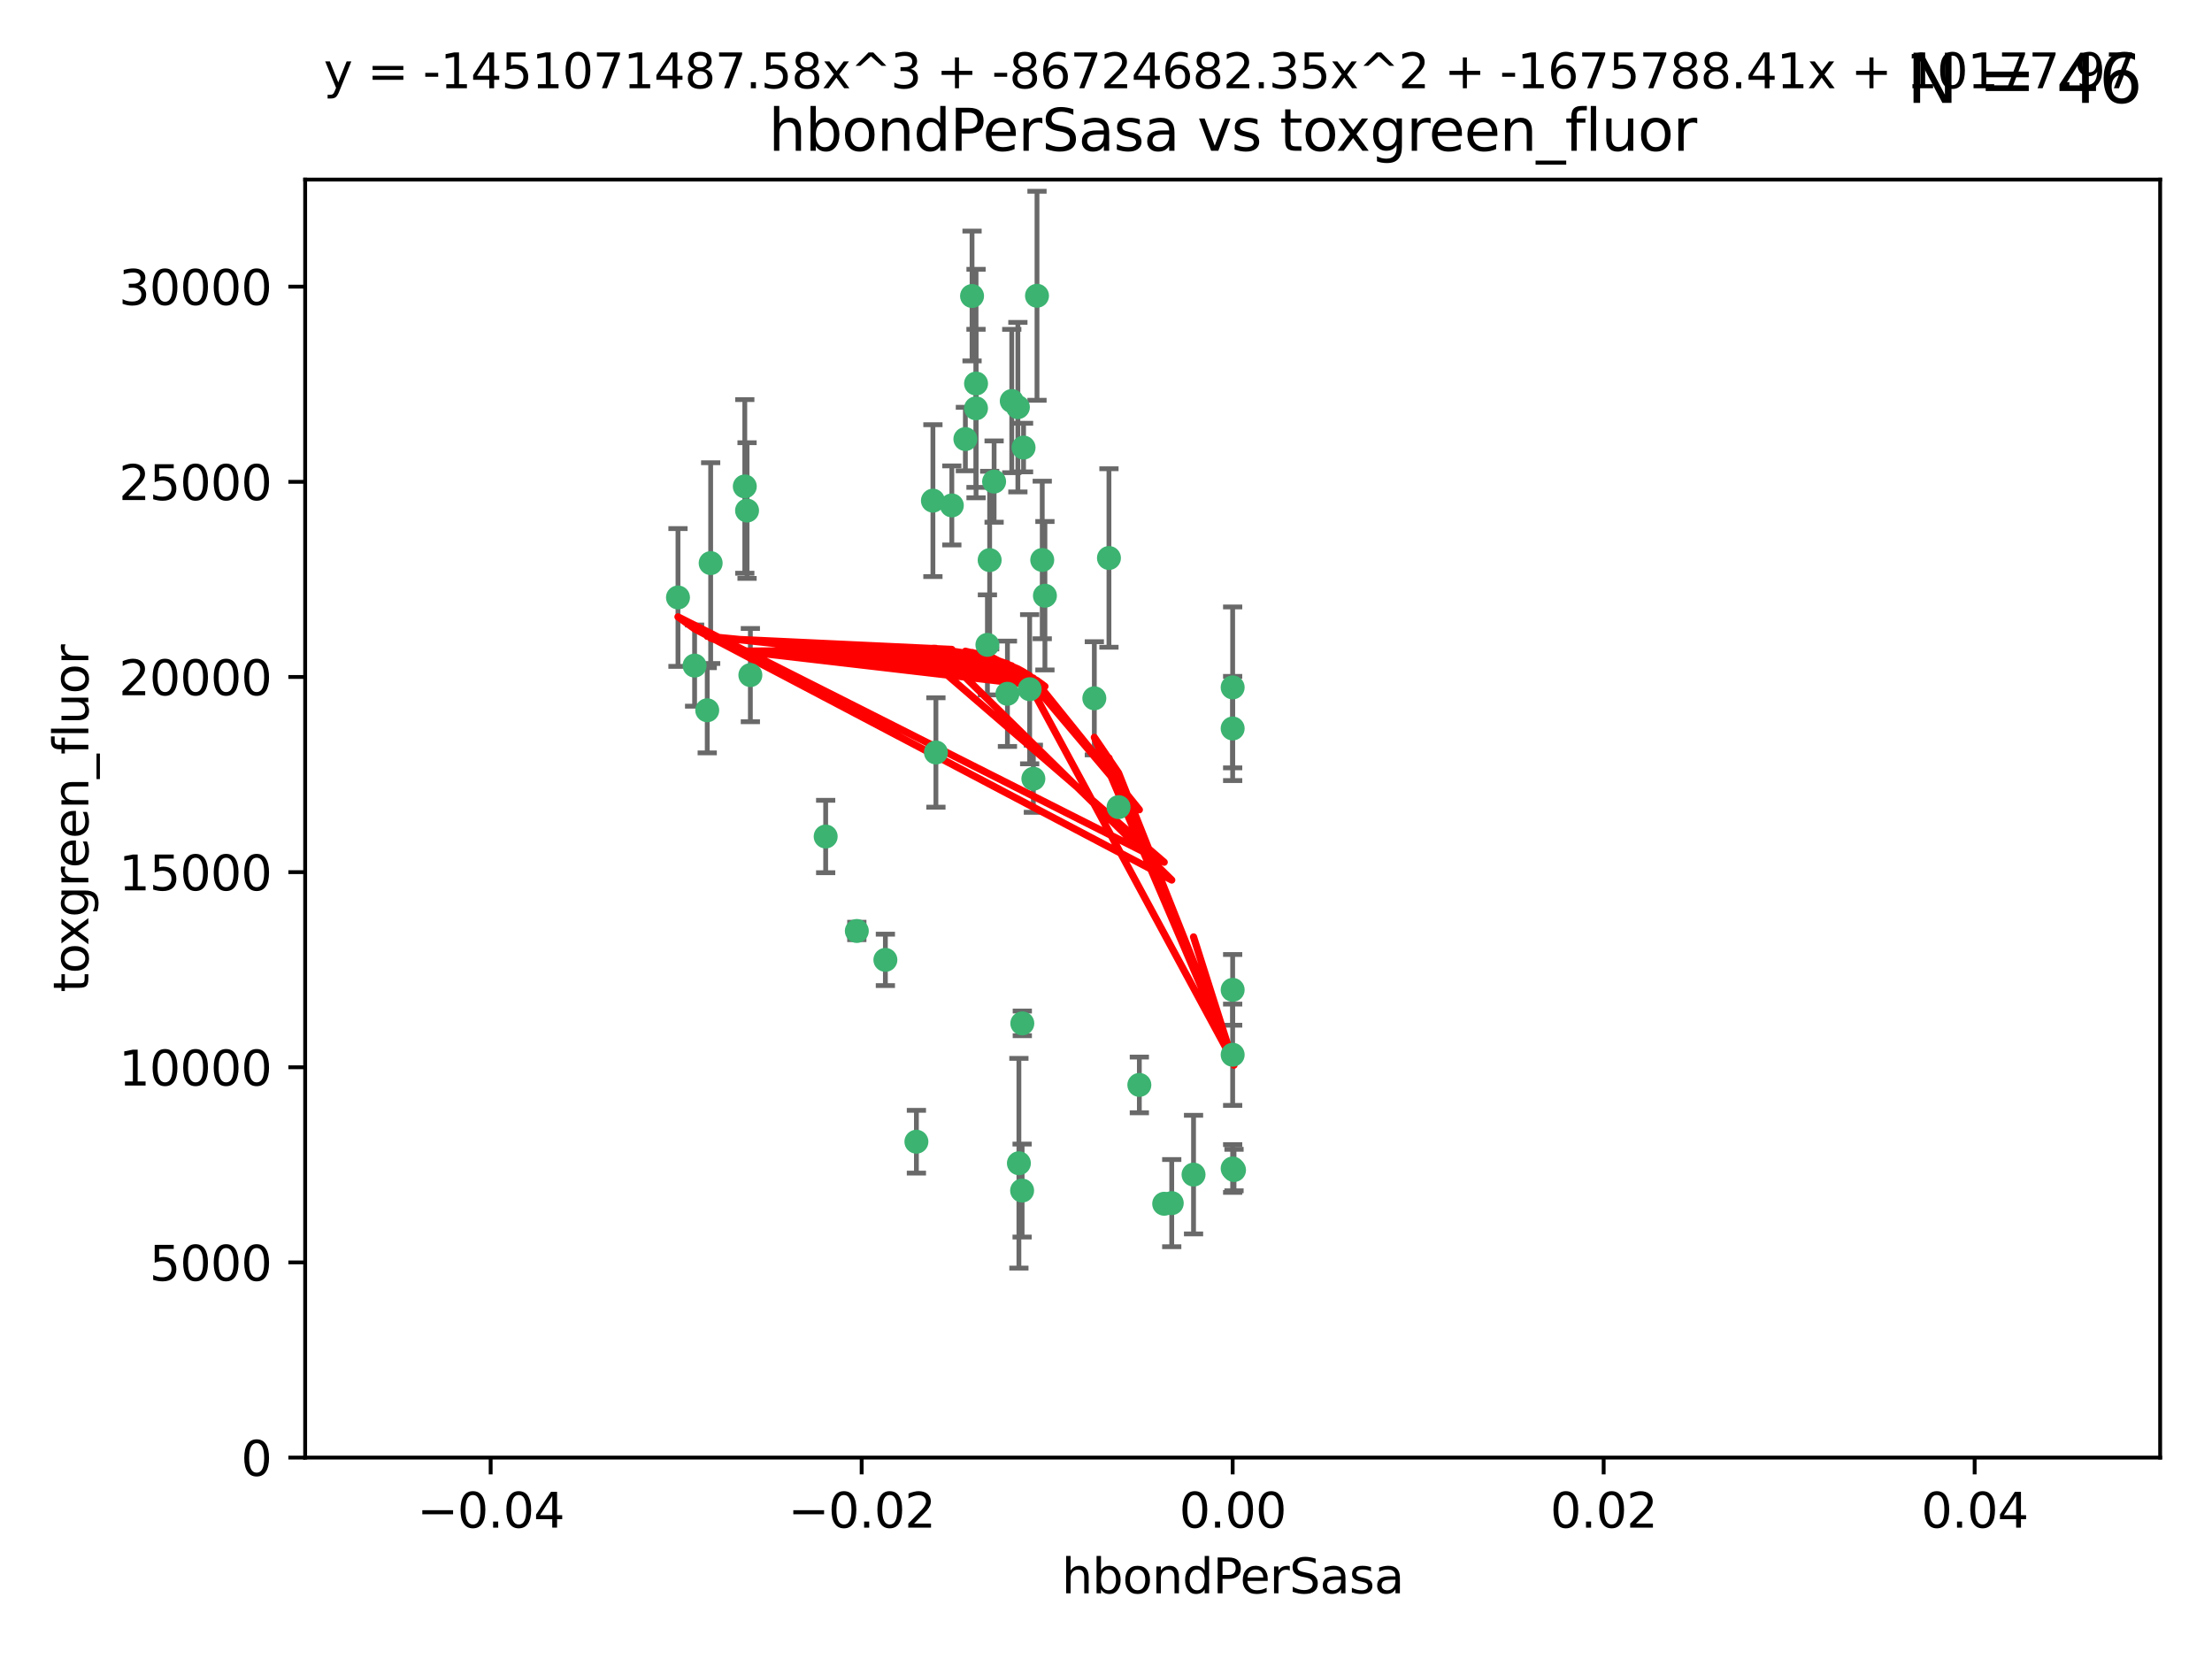 <?xml version="1.0" encoding="utf-8" standalone="no"?>
<!DOCTYPE svg PUBLIC "-//W3C//DTD SVG 1.1//EN"
  "http://www.w3.org/Graphics/SVG/1.1/DTD/svg11.dtd">
<svg xmlns:xlink="http://www.w3.org/1999/xlink" width="460.8pt" height="345.6pt" viewBox="0 0 460.8 345.6" xmlns="http://www.w3.org/2000/svg" version="1.1">
 <defs>
  <style type="text/css">*{stroke-linejoin: round; stroke-linecap: butt}</style>
 </defs>
 <g id="figure_1">
  <g id="patch_1">
   <path d="M 0 345.6 
L 460.8 345.6 
L 460.8 0 
L 0 0 
z
" style="fill: #ffffff"/>
  </g>
  <g id="axes_1">
   <g id="patch_2">
    <path d="M 63.571 303.64 
L 450 303.64 
L 450 37.411 
L 63.571 37.411 
z
" style="fill: #ffffff"/>
   </g>
   <g id="PathCollection_1">
    <defs>
     <path id="m1cfdcee773" d="M 0 1.118 
C 0.297 1.118 0.581 1 0.791 0.791 
C 1 0.581 1.118 0.297 1.118 0 
C 1.118 -0.297 1 -0.581 0.791 -0.791 
C 0.581 -1 0.297 -1.118 0 -1.118 
C -0.297 -1.118 -0.581 -1 -0.791 -0.791 
C -1 -0.581 -1.118 -0.297 -1.118 0 
C -1.118 0.297 -1 0.581 -0.791 0.791 
C -0.581 1 -0.297 1.118 0 1.118 
z
" style="stroke: #3cb371"/>
    </defs>
    <g clip-path="url(#p537854812a)">
     <use xlink:href="#m1cfdcee773" x="207.091" y="100.319" style="fill: #3cb371; stroke: #3cb371"/>
     <use xlink:href="#m1cfdcee773" x="216.026" y="61.614" style="fill: #3cb371; stroke: #3cb371"/>
     <use xlink:href="#m1cfdcee773" x="217.677" y="124.1" style="fill: #3cb371; stroke: #3cb371"/>
     <use xlink:href="#m1cfdcee773" x="155.626" y="106.358" style="fill: #3cb371; stroke: #3cb371"/>
     <use xlink:href="#m1cfdcee773" x="203.329" y="79.9" style="fill: #3cb371; stroke: #3cb371"/>
     <use xlink:href="#m1cfdcee773" x="203.319" y="85.062" style="fill: #3cb371; stroke: #3cb371"/>
     <use xlink:href="#m1cfdcee773" x="156.315" y="140.634" style="fill: #3cb371; stroke: #3cb371"/>
     <use xlink:href="#m1cfdcee773" x="148.044" y="117.306" style="fill: #3cb371; stroke: #3cb371"/>
     <use xlink:href="#m1cfdcee773" x="198.284" y="105.288" style="fill: #3cb371; stroke: #3cb371"/>
     <use xlink:href="#m1cfdcee773" x="155.154" y="101.33" style="fill: #3cb371; stroke: #3cb371"/>
     <use xlink:href="#m1cfdcee773" x="214.498" y="143.574" style="fill: #3cb371; stroke: #3cb371"/>
     <use xlink:href="#m1cfdcee773" x="212.043" y="84.817" style="fill: #3cb371; stroke: #3cb371"/>
     <use xlink:href="#m1cfdcee773" x="206.164" y="116.682" style="fill: #3cb371; stroke: #3cb371"/>
     <use xlink:href="#m1cfdcee773" x="201.107" y="91.463" style="fill: #3cb371; stroke: #3cb371"/>
     <use xlink:href="#m1cfdcee773" x="210.768" y="83.54" style="fill: #3cb371; stroke: #3cb371"/>
     <use xlink:href="#m1cfdcee773" x="147.329" y="147.962" style="fill: #3cb371; stroke: #3cb371"/>
     <use xlink:href="#m1cfdcee773" x="212.255" y="242.324" style="fill: #3cb371; stroke: #3cb371"/>
     <use xlink:href="#m1cfdcee773" x="213.226" y="93.237" style="fill: #3cb371; stroke: #3cb371"/>
     <use xlink:href="#m1cfdcee773" x="217.118" y="116.65" style="fill: #3cb371; stroke: #3cb371"/>
     <use xlink:href="#m1cfdcee773" x="202.496" y="61.664" style="fill: #3cb371; stroke: #3cb371"/>
     <use xlink:href="#m1cfdcee773" x="209.868" y="144.527" style="fill: #3cb371; stroke: #3cb371"/>
     <use xlink:href="#m1cfdcee773" x="184.442" y="199.958" style="fill: #3cb371; stroke: #3cb371"/>
     <use xlink:href="#m1cfdcee773" x="205.698" y="134.337" style="fill: #3cb371; stroke: #3cb371"/>
     <use xlink:href="#m1cfdcee773" x="194.344" y="104.293" style="fill: #3cb371; stroke: #3cb371"/>
     <use xlink:href="#m1cfdcee773" x="194.968" y="156.754" style="fill: #3cb371; stroke: #3cb371"/>
     <use xlink:href="#m1cfdcee773" x="244.095" y="250.635" style="fill: #3cb371; stroke: #3cb371"/>
     <use xlink:href="#m1cfdcee773" x="144.699" y="138.657" style="fill: #3cb371; stroke: #3cb371"/>
     <use xlink:href="#m1cfdcee773" x="141.236" y="124.464" style="fill: #3cb371; stroke: #3cb371"/>
     <use xlink:href="#m1cfdcee773" x="242.524" y="250.767" style="fill: #3cb371; stroke: #3cb371"/>
     <use xlink:href="#m1cfdcee773" x="190.904" y="237.838" style="fill: #3cb371; stroke: #3cb371"/>
     <use xlink:href="#m1cfdcee773" x="172.003" y="174.261" style="fill: #3cb371; stroke: #3cb371"/>
     <use xlink:href="#m1cfdcee773" x="215.269" y="162.223" style="fill: #3cb371; stroke: #3cb371"/>
     <use xlink:href="#m1cfdcee773" x="237.346" y="226.007" style="fill: #3cb371; stroke: #3cb371"/>
     <use xlink:href="#m1cfdcee773" x="212.925" y="248.016" style="fill: #3cb371; stroke: #3cb371"/>
     <use xlink:href="#m1cfdcee773" x="178.492" y="193.94" style="fill: #3cb371; stroke: #3cb371"/>
     <use xlink:href="#m1cfdcee773" x="212.966" y="213.19" style="fill: #3cb371; stroke: #3cb371"/>
     <use xlink:href="#m1cfdcee773" x="256.786" y="206.203" style="fill: #3cb371; stroke: #3cb371"/>
     <use xlink:href="#m1cfdcee773" x="227.97" y="145.468" style="fill: #3cb371; stroke: #3cb371"/>
     <use xlink:href="#m1cfdcee773" x="233.017" y="168.134" style="fill: #3cb371; stroke: #3cb371"/>
     <use xlink:href="#m1cfdcee773" x="256.786" y="219.726" style="fill: #3cb371; stroke: #3cb371"/>
     <use xlink:href="#m1cfdcee773" x="256.786" y="143.2" style="fill: #3cb371; stroke: #3cb371"/>
     <use xlink:href="#m1cfdcee773" x="231.015" y="116.24" style="fill: #3cb371; stroke: #3cb371"/>
     <use xlink:href="#m1cfdcee773" x="256.786" y="243.416" style="fill: #3cb371; stroke: #3cb371"/>
     <use xlink:href="#m1cfdcee773" x="248.636" y="244.691" style="fill: #3cb371; stroke: #3cb371"/>
     <use xlink:href="#m1cfdcee773" x="257.069" y="243.742" style="fill: #3cb371; stroke: #3cb371"/>
     <use xlink:href="#m1cfdcee773" x="256.786" y="151.755" style="fill: #3cb371; stroke: #3cb371"/>
    </g>
   </g>
   <g id="matplotlib.axis_1">
    <g id="xtick_1">
     <g id="line2d_1">
      <defs>
       <path id="mbe226e25ef" d="M 0 0 
L 0 3.5 
" style="stroke: #000000; stroke-width: 0.8"/>
      </defs>
      <g>
       <use xlink:href="#mbe226e25ef" x="102.214" y="303.64" style="stroke: #000000; stroke-width: 0.8"/>
      </g>
     </g>
     <g id="text_1">
      <!-- −0.04 -->
      <g transform="translate(86.891 318.238)scale(0.1 -0.1)">
       <defs>
        <path id="DejaVuSans-2212" d="M 678 2272 
L 4684 2272 
L 4684 1741 
L 678 1741 
L 678 2272 
z
" transform="scale(0.016)"/>
        <path id="DejaVuSans-30" d="M 2034 4250 
Q 1547 4250 1301 3770 
Q 1056 3291 1056 2328 
Q 1056 1369 1301 889 
Q 1547 409 2034 409 
Q 2525 409 2770 889 
Q 3016 1369 3016 2328 
Q 3016 3291 2770 3770 
Q 2525 4250 2034 4250 
z
M 2034 4750 
Q 2819 4750 3233 4129 
Q 3647 3509 3647 2328 
Q 3647 1150 3233 529 
Q 2819 -91 2034 -91 
Q 1250 -91 836 529 
Q 422 1150 422 2328 
Q 422 3509 836 4129 
Q 1250 4750 2034 4750 
z
" transform="scale(0.016)"/>
        <path id="DejaVuSans-2e" d="M 684 794 
L 1344 794 
L 1344 0 
L 684 0 
L 684 794 
z
" transform="scale(0.016)"/>
        <path id="DejaVuSans-34" d="M 2419 4116 
L 825 1625 
L 2419 1625 
L 2419 4116 
z
M 2253 4666 
L 3047 4666 
L 3047 1625 
L 3713 1625 
L 3713 1100 
L 3047 1100 
L 3047 0 
L 2419 0 
L 2419 1100 
L 313 1100 
L 313 1709 
L 2253 4666 
z
" transform="scale(0.016)"/>
       </defs>
       <use xlink:href="#DejaVuSans-2212"/>
       <use xlink:href="#DejaVuSans-30" x="83.789"/>
       <use xlink:href="#DejaVuSans-2e" x="147.412"/>
       <use xlink:href="#DejaVuSans-30" x="179.199"/>
       <use xlink:href="#DejaVuSans-34" x="242.822"/>
      </g>
     </g>
    </g>
    <g id="xtick_2">
     <g id="line2d_2">
      <g>
       <use xlink:href="#mbe226e25ef" x="179.5" y="303.64" style="stroke: #000000; stroke-width: 0.8"/>
      </g>
     </g>
     <g id="text_2">
      <!-- −0.02 -->
      <g transform="translate(164.177 318.238)scale(0.1 -0.1)">
       <defs>
        <path id="DejaVuSans-32" d="M 1228 531 
L 3431 531 
L 3431 0 
L 469 0 
L 469 531 
Q 828 903 1448 1529 
Q 2069 2156 2228 2338 
Q 2531 2678 2651 2914 
Q 2772 3150 2772 3378 
Q 2772 3750 2511 3984 
Q 2250 4219 1831 4219 
Q 1534 4219 1204 4116 
Q 875 4013 500 3803 
L 500 4441 
Q 881 4594 1212 4672 
Q 1544 4750 1819 4750 
Q 2544 4750 2975 4387 
Q 3406 4025 3406 3419 
Q 3406 3131 3298 2873 
Q 3191 2616 2906 2266 
Q 2828 2175 2409 1742 
Q 1991 1309 1228 531 
z
" transform="scale(0.016)"/>
       </defs>
       <use xlink:href="#DejaVuSans-2212"/>
       <use xlink:href="#DejaVuSans-30" x="83.789"/>
       <use xlink:href="#DejaVuSans-2e" x="147.412"/>
       <use xlink:href="#DejaVuSans-30" x="179.199"/>
       <use xlink:href="#DejaVuSans-32" x="242.822"/>
      </g>
     </g>
    </g>
    <g id="xtick_3">
     <g id="line2d_3">
      <g>
       <use xlink:href="#mbe226e25ef" x="256.786" y="303.64" style="stroke: #000000; stroke-width: 0.8"/>
      </g>
     </g>
     <g id="text_3">
      <!-- 0.00 -->
      <g transform="translate(245.653 318.238)scale(0.1 -0.1)">
       <use xlink:href="#DejaVuSans-30"/>
       <use xlink:href="#DejaVuSans-2e" x="63.623"/>
       <use xlink:href="#DejaVuSans-30" x="95.41"/>
       <use xlink:href="#DejaVuSans-30" x="159.033"/>
      </g>
     </g>
    </g>
    <g id="xtick_4">
     <g id="line2d_4">
      <g>
       <use xlink:href="#mbe226e25ef" x="334.071" y="303.64" style="stroke: #000000; stroke-width: 0.8"/>
      </g>
     </g>
     <g id="text_4">
      <!-- 0.02 -->
      <g transform="translate(322.939 318.238)scale(0.1 -0.1)">
       <use xlink:href="#DejaVuSans-30"/>
       <use xlink:href="#DejaVuSans-2e" x="63.623"/>
       <use xlink:href="#DejaVuSans-30" x="95.41"/>
       <use xlink:href="#DejaVuSans-32" x="159.033"/>
      </g>
     </g>
    </g>
    <g id="xtick_5">
     <g id="line2d_5">
      <g>
       <use xlink:href="#mbe226e25ef" x="411.357" y="303.64" style="stroke: #000000; stroke-width: 0.8"/>
      </g>
     </g>
     <g id="text_5">
      <!-- 0.04 -->
      <g transform="translate(400.224 318.238)scale(0.1 -0.1)">
       <use xlink:href="#DejaVuSans-30"/>
       <use xlink:href="#DejaVuSans-2e" x="63.623"/>
       <use xlink:href="#DejaVuSans-30" x="95.41"/>
       <use xlink:href="#DejaVuSans-34" x="159.033"/>
      </g>
     </g>
    </g>
    <g id="text_6">
     <!-- hbondPerSasa -->
     <g transform="translate(221.168 331.917)scale(0.1 -0.1)">
      <defs>
       <path id="DejaVuSans-68" d="M 3513 2113 
L 3513 0 
L 2938 0 
L 2938 2094 
Q 2938 2591 2744 2837 
Q 2550 3084 2163 3084 
Q 1697 3084 1428 2787 
Q 1159 2491 1159 1978 
L 1159 0 
L 581 0 
L 581 4863 
L 1159 4863 
L 1159 2956 
Q 1366 3272 1645 3428 
Q 1925 3584 2291 3584 
Q 2894 3584 3203 3211 
Q 3513 2838 3513 2113 
z
" transform="scale(0.016)"/>
       <path id="DejaVuSans-62" d="M 3116 1747 
Q 3116 2381 2855 2742 
Q 2594 3103 2138 3103 
Q 1681 3103 1420 2742 
Q 1159 2381 1159 1747 
Q 1159 1113 1420 752 
Q 1681 391 2138 391 
Q 2594 391 2855 752 
Q 3116 1113 3116 1747 
z
M 1159 2969 
Q 1341 3281 1617 3432 
Q 1894 3584 2278 3584 
Q 2916 3584 3314 3078 
Q 3713 2572 3713 1747 
Q 3713 922 3314 415 
Q 2916 -91 2278 -91 
Q 1894 -91 1617 61 
Q 1341 213 1159 525 
L 1159 0 
L 581 0 
L 581 4863 
L 1159 4863 
L 1159 2969 
z
" transform="scale(0.016)"/>
       <path id="DejaVuSans-6f" d="M 1959 3097 
Q 1497 3097 1228 2736 
Q 959 2375 959 1747 
Q 959 1119 1226 758 
Q 1494 397 1959 397 
Q 2419 397 2687 759 
Q 2956 1122 2956 1747 
Q 2956 2369 2687 2733 
Q 2419 3097 1959 3097 
z
M 1959 3584 
Q 2709 3584 3137 3096 
Q 3566 2609 3566 1747 
Q 3566 888 3137 398 
Q 2709 -91 1959 -91 
Q 1206 -91 779 398 
Q 353 888 353 1747 
Q 353 2609 779 3096 
Q 1206 3584 1959 3584 
z
" transform="scale(0.016)"/>
       <path id="DejaVuSans-6e" d="M 3513 2113 
L 3513 0 
L 2938 0 
L 2938 2094 
Q 2938 2591 2744 2837 
Q 2550 3084 2163 3084 
Q 1697 3084 1428 2787 
Q 1159 2491 1159 1978 
L 1159 0 
L 581 0 
L 581 3500 
L 1159 3500 
L 1159 2956 
Q 1366 3272 1645 3428 
Q 1925 3584 2291 3584 
Q 2894 3584 3203 3211 
Q 3513 2838 3513 2113 
z
" transform="scale(0.016)"/>
       <path id="DejaVuSans-64" d="M 2906 2969 
L 2906 4863 
L 3481 4863 
L 3481 0 
L 2906 0 
L 2906 525 
Q 2725 213 2448 61 
Q 2172 -91 1784 -91 
Q 1150 -91 751 415 
Q 353 922 353 1747 
Q 353 2572 751 3078 
Q 1150 3584 1784 3584 
Q 2172 3584 2448 3432 
Q 2725 3281 2906 2969 
z
M 947 1747 
Q 947 1113 1208 752 
Q 1469 391 1925 391 
Q 2381 391 2643 752 
Q 2906 1113 2906 1747 
Q 2906 2381 2643 2742 
Q 2381 3103 1925 3103 
Q 1469 3103 1208 2742 
Q 947 2381 947 1747 
z
" transform="scale(0.016)"/>
       <path id="DejaVuSans-50" d="M 1259 4147 
L 1259 2394 
L 2053 2394 
Q 2494 2394 2734 2622 
Q 2975 2850 2975 3272 
Q 2975 3691 2734 3919 
Q 2494 4147 2053 4147 
L 1259 4147 
z
M 628 4666 
L 2053 4666 
Q 2838 4666 3239 4311 
Q 3641 3956 3641 3272 
Q 3641 2581 3239 2228 
Q 2838 1875 2053 1875 
L 1259 1875 
L 1259 0 
L 628 0 
L 628 4666 
z
" transform="scale(0.016)"/>
       <path id="DejaVuSans-65" d="M 3597 1894 
L 3597 1613 
L 953 1613 
Q 991 1019 1311 708 
Q 1631 397 2203 397 
Q 2534 397 2845 478 
Q 3156 559 3463 722 
L 3463 178 
Q 3153 47 2828 -22 
Q 2503 -91 2169 -91 
Q 1331 -91 842 396 
Q 353 884 353 1716 
Q 353 2575 817 3079 
Q 1281 3584 2069 3584 
Q 2775 3584 3186 3129 
Q 3597 2675 3597 1894 
z
M 3022 2063 
Q 3016 2534 2758 2815 
Q 2500 3097 2075 3097 
Q 1594 3097 1305 2825 
Q 1016 2553 972 2059 
L 3022 2063 
z
" transform="scale(0.016)"/>
       <path id="DejaVuSans-72" d="M 2631 2963 
Q 2534 3019 2420 3045 
Q 2306 3072 2169 3072 
Q 1681 3072 1420 2755 
Q 1159 2438 1159 1844 
L 1159 0 
L 581 0 
L 581 3500 
L 1159 3500 
L 1159 2956 
Q 1341 3275 1631 3429 
Q 1922 3584 2338 3584 
Q 2397 3584 2469 3576 
Q 2541 3569 2628 3553 
L 2631 2963 
z
" transform="scale(0.016)"/>
       <path id="DejaVuSans-53" d="M 3425 4513 
L 3425 3897 
Q 3066 4069 2747 4153 
Q 2428 4238 2131 4238 
Q 1616 4238 1336 4038 
Q 1056 3838 1056 3469 
Q 1056 3159 1242 3001 
Q 1428 2844 1947 2747 
L 2328 2669 
Q 3034 2534 3370 2195 
Q 3706 1856 3706 1288 
Q 3706 609 3251 259 
Q 2797 -91 1919 -91 
Q 1588 -91 1214 -16 
Q 841 59 441 206 
L 441 856 
Q 825 641 1194 531 
Q 1563 422 1919 422 
Q 2459 422 2753 634 
Q 3047 847 3047 1241 
Q 3047 1584 2836 1778 
Q 2625 1972 2144 2069 
L 1759 2144 
Q 1053 2284 737 2584 
Q 422 2884 422 3419 
Q 422 4038 858 4394 
Q 1294 4750 2059 4750 
Q 2388 4750 2728 4690 
Q 3069 4631 3425 4513 
z
" transform="scale(0.016)"/>
       <path id="DejaVuSans-61" d="M 2194 1759 
Q 1497 1759 1228 1600 
Q 959 1441 959 1056 
Q 959 750 1161 570 
Q 1363 391 1709 391 
Q 2188 391 2477 730 
Q 2766 1069 2766 1631 
L 2766 1759 
L 2194 1759 
z
M 3341 1997 
L 3341 0 
L 2766 0 
L 2766 531 
Q 2569 213 2275 61 
Q 1981 -91 1556 -91 
Q 1019 -91 701 211 
Q 384 513 384 1019 
Q 384 1609 779 1909 
Q 1175 2209 1959 2209 
L 2766 2209 
L 2766 2266 
Q 2766 2663 2505 2880 
Q 2244 3097 1772 3097 
Q 1472 3097 1187 3025 
Q 903 2953 641 2809 
L 641 3341 
Q 956 3463 1253 3523 
Q 1550 3584 1831 3584 
Q 2591 3584 2966 3190 
Q 3341 2797 3341 1997 
z
" transform="scale(0.016)"/>
       <path id="DejaVuSans-73" d="M 2834 3397 
L 2834 2853 
Q 2591 2978 2328 3040 
Q 2066 3103 1784 3103 
Q 1356 3103 1142 2972 
Q 928 2841 928 2578 
Q 928 2378 1081 2264 
Q 1234 2150 1697 2047 
L 1894 2003 
Q 2506 1872 2764 1633 
Q 3022 1394 3022 966 
Q 3022 478 2636 193 
Q 2250 -91 1575 -91 
Q 1294 -91 989 -36 
Q 684 19 347 128 
L 347 722 
Q 666 556 975 473 
Q 1284 391 1588 391 
Q 1994 391 2212 530 
Q 2431 669 2431 922 
Q 2431 1156 2273 1281 
Q 2116 1406 1581 1522 
L 1381 1569 
Q 847 1681 609 1914 
Q 372 2147 372 2553 
Q 372 3047 722 3315 
Q 1072 3584 1716 3584 
Q 2034 3584 2315 3537 
Q 2597 3491 2834 3397 
z
" transform="scale(0.016)"/>
      </defs>
      <use xlink:href="#DejaVuSans-68"/>
      <use xlink:href="#DejaVuSans-62" x="63.379"/>
      <use xlink:href="#DejaVuSans-6f" x="126.855"/>
      <use xlink:href="#DejaVuSans-6e" x="188.037"/>
      <use xlink:href="#DejaVuSans-64" x="251.416"/>
      <use xlink:href="#DejaVuSans-50" x="314.893"/>
      <use xlink:href="#DejaVuSans-65" x="371.57"/>
      <use xlink:href="#DejaVuSans-72" x="433.094"/>
      <use xlink:href="#DejaVuSans-53" x="474.207"/>
      <use xlink:href="#DejaVuSans-61" x="537.684"/>
      <use xlink:href="#DejaVuSans-73" x="598.963"/>
      <use xlink:href="#DejaVuSans-61" x="651.062"/>
     </g>
    </g>
   </g>
   <g id="matplotlib.axis_2">
    <g id="ytick_1">
     <g id="line2d_6">
      <defs>
       <path id="mc6149c3258" d="M 0 0 
L -3.5 0 
" style="stroke: #000000; stroke-width: 0.8"/>
      </defs>
      <g>
       <use xlink:href="#mc6149c3258" x="63.571" y="303.64" style="stroke: #000000; stroke-width: 0.8"/>
      </g>
     </g>
     <g id="text_7">
      <!-- 0 -->
      <g transform="translate(50.209 307.439)scale(0.1 -0.1)">
       <use xlink:href="#DejaVuSans-30"/>
      </g>
     </g>
    </g>
    <g id="ytick_2">
     <g id="line2d_7">
      <g>
       <use xlink:href="#mc6149c3258" x="63.571" y="262.986" style="stroke: #000000; stroke-width: 0.8"/>
      </g>
     </g>
     <g id="text_8">
      <!-- 5000 -->
      <g transform="translate(31.121 266.786)scale(0.1 -0.1)">
       <defs>
        <path id="DejaVuSans-35" d="M 691 4666 
L 3169 4666 
L 3169 4134 
L 1269 4134 
L 1269 2991 
Q 1406 3038 1543 3061 
Q 1681 3084 1819 3084 
Q 2600 3084 3056 2656 
Q 3513 2228 3513 1497 
Q 3513 744 3044 326 
Q 2575 -91 1722 -91 
Q 1428 -91 1123 -41 
Q 819 9 494 109 
L 494 744 
Q 775 591 1075 516 
Q 1375 441 1709 441 
Q 2250 441 2565 725 
Q 2881 1009 2881 1497 
Q 2881 1984 2565 2268 
Q 2250 2553 1709 2553 
Q 1456 2553 1204 2497 
Q 953 2441 691 2322 
L 691 4666 
z
" transform="scale(0.016)"/>
       </defs>
       <use xlink:href="#DejaVuSans-35"/>
       <use xlink:href="#DejaVuSans-30" x="63.623"/>
       <use xlink:href="#DejaVuSans-30" x="127.246"/>
       <use xlink:href="#DejaVuSans-30" x="190.869"/>
      </g>
     </g>
    </g>
    <g id="ytick_3">
     <g id="line2d_8">
      <g>
       <use xlink:href="#mc6149c3258" x="63.571" y="222.333" style="stroke: #000000; stroke-width: 0.8"/>
      </g>
     </g>
     <g id="text_9">
      <!-- 10000 -->
      <g transform="translate(24.759 226.132)scale(0.1 -0.1)">
       <defs>
        <path id="DejaVuSans-31" d="M 794 531 
L 1825 531 
L 1825 4091 
L 703 3866 
L 703 4441 
L 1819 4666 
L 2450 4666 
L 2450 531 
L 3481 531 
L 3481 0 
L 794 0 
L 794 531 
z
" transform="scale(0.016)"/>
       </defs>
       <use xlink:href="#DejaVuSans-31"/>
       <use xlink:href="#DejaVuSans-30" x="63.623"/>
       <use xlink:href="#DejaVuSans-30" x="127.246"/>
       <use xlink:href="#DejaVuSans-30" x="190.869"/>
       <use xlink:href="#DejaVuSans-30" x="254.492"/>
      </g>
     </g>
    </g>
    <g id="ytick_4">
     <g id="line2d_9">
      <g>
       <use xlink:href="#mc6149c3258" x="63.571" y="181.679" style="stroke: #000000; stroke-width: 0.8"/>
      </g>
     </g>
     <g id="text_10">
      <!-- 15000 -->
      <g transform="translate(24.759 185.478)scale(0.1 -0.1)">
       <use xlink:href="#DejaVuSans-31"/>
       <use xlink:href="#DejaVuSans-35" x="63.623"/>
       <use xlink:href="#DejaVuSans-30" x="127.246"/>
       <use xlink:href="#DejaVuSans-30" x="190.869"/>
       <use xlink:href="#DejaVuSans-30" x="254.492"/>
      </g>
     </g>
    </g>
    <g id="ytick_5">
     <g id="line2d_10">
      <g>
       <use xlink:href="#mc6149c3258" x="63.571" y="141.026" style="stroke: #000000; stroke-width: 0.8"/>
      </g>
     </g>
     <g id="text_11">
      <!-- 20000 -->
      <g transform="translate(24.759 144.825)scale(0.1 -0.1)">
       <use xlink:href="#DejaVuSans-32"/>
       <use xlink:href="#DejaVuSans-30" x="63.623"/>
       <use xlink:href="#DejaVuSans-30" x="127.246"/>
       <use xlink:href="#DejaVuSans-30" x="190.869"/>
       <use xlink:href="#DejaVuSans-30" x="254.492"/>
      </g>
     </g>
    </g>
    <g id="ytick_6">
     <g id="line2d_11">
      <g>
       <use xlink:href="#mc6149c3258" x="63.571" y="100.372" style="stroke: #000000; stroke-width: 0.8"/>
      </g>
     </g>
     <g id="text_12">
      <!-- 25000 -->
      <g transform="translate(24.759 104.171)scale(0.1 -0.1)">
       <use xlink:href="#DejaVuSans-32"/>
       <use xlink:href="#DejaVuSans-35" x="63.623"/>
       <use xlink:href="#DejaVuSans-30" x="127.246"/>
       <use xlink:href="#DejaVuSans-30" x="190.869"/>
       <use xlink:href="#DejaVuSans-30" x="254.492"/>
      </g>
     </g>
    </g>
    <g id="ytick_7">
     <g id="line2d_12">
      <g>
       <use xlink:href="#mc6149c3258" x="63.571" y="59.718" style="stroke: #000000; stroke-width: 0.8"/>
      </g>
     </g>
     <g id="text_13">
      <!-- 30000 -->
      <g transform="translate(24.759 63.518)scale(0.1 -0.1)">
       <defs>
        <path id="DejaVuSans-33" d="M 2597 2516 
Q 3050 2419 3304 2112 
Q 3559 1806 3559 1356 
Q 3559 666 3084 287 
Q 2609 -91 1734 -91 
Q 1441 -91 1130 -33 
Q 819 25 488 141 
L 488 750 
Q 750 597 1062 519 
Q 1375 441 1716 441 
Q 2309 441 2620 675 
Q 2931 909 2931 1356 
Q 2931 1769 2642 2001 
Q 2353 2234 1838 2234 
L 1294 2234 
L 1294 2753 
L 1863 2753 
Q 2328 2753 2575 2939 
Q 2822 3125 2822 3475 
Q 2822 3834 2567 4026 
Q 2313 4219 1838 4219 
Q 1578 4219 1281 4162 
Q 984 4106 628 3988 
L 628 4550 
Q 988 4650 1302 4700 
Q 1616 4750 1894 4750 
Q 2613 4750 3031 4423 
Q 3450 4097 3450 3541 
Q 3450 3153 3228 2886 
Q 3006 2619 2597 2516 
z
" transform="scale(0.016)"/>
       </defs>
       <use xlink:href="#DejaVuSans-33"/>
       <use xlink:href="#DejaVuSans-30" x="63.623"/>
       <use xlink:href="#DejaVuSans-30" x="127.246"/>
       <use xlink:href="#DejaVuSans-30" x="190.869"/>
       <use xlink:href="#DejaVuSans-30" x="254.492"/>
      </g>
     </g>
    </g>
    <g id="text_14">
     <!-- toxgreen_fluor -->
     <g transform="translate(18.401 206.72)rotate(-90)scale(0.1 -0.1)">
      <defs>
       <path id="DejaVuSans-74" d="M 1172 4494 
L 1172 3500 
L 2356 3500 
L 2356 3053 
L 1172 3053 
L 1172 1153 
Q 1172 725 1289 603 
Q 1406 481 1766 481 
L 2356 481 
L 2356 0 
L 1766 0 
Q 1100 0 847 248 
Q 594 497 594 1153 
L 594 3053 
L 172 3053 
L 172 3500 
L 594 3500 
L 594 4494 
L 1172 4494 
z
" transform="scale(0.016)"/>
       <path id="DejaVuSans-78" d="M 3513 3500 
L 2247 1797 
L 3578 0 
L 2900 0 
L 1881 1375 
L 863 0 
L 184 0 
L 1544 1831 
L 300 3500 
L 978 3500 
L 1906 2253 
L 2834 3500 
L 3513 3500 
z
" transform="scale(0.016)"/>
       <path id="DejaVuSans-67" d="M 2906 1791 
Q 2906 2416 2648 2759 
Q 2391 3103 1925 3103 
Q 1463 3103 1205 2759 
Q 947 2416 947 1791 
Q 947 1169 1205 825 
Q 1463 481 1925 481 
Q 2391 481 2648 825 
Q 2906 1169 2906 1791 
z
M 3481 434 
Q 3481 -459 3084 -895 
Q 2688 -1331 1869 -1331 
Q 1566 -1331 1297 -1286 
Q 1028 -1241 775 -1147 
L 775 -588 
Q 1028 -725 1275 -790 
Q 1522 -856 1778 -856 
Q 2344 -856 2625 -561 
Q 2906 -266 2906 331 
L 2906 616 
Q 2728 306 2450 153 
Q 2172 0 1784 0 
Q 1141 0 747 490 
Q 353 981 353 1791 
Q 353 2603 747 3093 
Q 1141 3584 1784 3584 
Q 2172 3584 2450 3431 
Q 2728 3278 2906 2969 
L 2906 3500 
L 3481 3500 
L 3481 434 
z
" transform="scale(0.016)"/>
       <path id="DejaVuSans-5f" d="M 3263 -1063 
L 3263 -1509 
L -63 -1509 
L -63 -1063 
L 3263 -1063 
z
" transform="scale(0.016)"/>
       <path id="DejaVuSans-66" d="M 2375 4863 
L 2375 4384 
L 1825 4384 
Q 1516 4384 1395 4259 
Q 1275 4134 1275 3809 
L 1275 3500 
L 2222 3500 
L 2222 3053 
L 1275 3053 
L 1275 0 
L 697 0 
L 697 3053 
L 147 3053 
L 147 3500 
L 697 3500 
L 697 3744 
Q 697 4328 969 4595 
Q 1241 4863 1831 4863 
L 2375 4863 
z
" transform="scale(0.016)"/>
       <path id="DejaVuSans-6c" d="M 603 4863 
L 1178 4863 
L 1178 0 
L 603 0 
L 603 4863 
z
" transform="scale(0.016)"/>
       <path id="DejaVuSans-75" d="M 544 1381 
L 544 3500 
L 1119 3500 
L 1119 1403 
Q 1119 906 1312 657 
Q 1506 409 1894 409 
Q 2359 409 2629 706 
Q 2900 1003 2900 1516 
L 2900 3500 
L 3475 3500 
L 3475 0 
L 2900 0 
L 2900 538 
Q 2691 219 2414 64 
Q 2138 -91 1772 -91 
Q 1169 -91 856 284 
Q 544 659 544 1381 
z
M 1991 3584 
L 1991 3584 
z
" transform="scale(0.016)"/>
      </defs>
      <use xlink:href="#DejaVuSans-74"/>
      <use xlink:href="#DejaVuSans-6f" x="39.209"/>
      <use xlink:href="#DejaVuSans-78" x="97.266"/>
      <use xlink:href="#DejaVuSans-67" x="156.445"/>
      <use xlink:href="#DejaVuSans-72" x="219.922"/>
      <use xlink:href="#DejaVuSans-65" x="258.785"/>
      <use xlink:href="#DejaVuSans-65" x="320.309"/>
      <use xlink:href="#DejaVuSans-6e" x="381.832"/>
      <use xlink:href="#DejaVuSans-5f" x="445.211"/>
      <use xlink:href="#DejaVuSans-66" x="495.211"/>
      <use xlink:href="#DejaVuSans-6c" x="530.416"/>
      <use xlink:href="#DejaVuSans-75" x="558.199"/>
      <use xlink:href="#DejaVuSans-6f" x="621.578"/>
      <use xlink:href="#DejaVuSans-72" x="682.76"/>
     </g>
    </g>
   </g>
   <g id="LineCollection_1">
    <path d="M 207.091 108.787 
L 207.091 91.852 
" clip-path="url(#p537854812a)" style="fill: none; stroke: #696969"/>
    <path d="M 216.026 83.38 
L 216.026 39.848 
" clip-path="url(#p537854812a)" style="fill: none; stroke: #696969"/>
    <path d="M 217.677 139.562 
L 217.677 108.638 
" clip-path="url(#p537854812a)" style="fill: none; stroke: #696969"/>
    <path d="M 155.626 120.489 
L 155.626 92.227 
" clip-path="url(#p537854812a)" style="fill: none; stroke: #696969"/>
    <path d="M 203.329 103.698 
L 203.329 56.102 
" clip-path="url(#p537854812a)" style="fill: none; stroke: #696969"/>
    <path d="M 203.319 101.528 
L 203.319 68.595 
" clip-path="url(#p537854812a)" style="fill: none; stroke: #696969"/>
    <path d="M 156.315 150.349 
L 156.315 130.92 
" clip-path="url(#p537854812a)" style="fill: none; stroke: #696969"/>
    <path d="M 148.044 138.218 
L 148.044 96.393 
" clip-path="url(#p537854812a)" style="fill: none; stroke: #696969"/>
    <path d="M 198.284 113.522 
L 198.284 97.054 
" clip-path="url(#p537854812a)" style="fill: none; stroke: #696969"/>
    <path d="M 155.154 119.415 
L 155.154 83.245 
" clip-path="url(#p537854812a)" style="fill: none; stroke: #696969"/>
    <path d="M 214.498 159.116 
L 214.498 128.031 
" clip-path="url(#p537854812a)" style="fill: none; stroke: #696969"/>
    <path d="M 212.043 102.476 
L 212.043 67.157 
" clip-path="url(#p537854812a)" style="fill: none; stroke: #696969"/>
    <path d="M 206.164 135.19 
L 206.164 98.175 
" clip-path="url(#p537854812a)" style="fill: none; stroke: #696969"/>
    <path d="M 201.107 98.075 
L 201.107 84.85 
" clip-path="url(#p537854812a)" style="fill: none; stroke: #696969"/>
    <path d="M 210.768 98.468 
L 210.768 68.613 
" clip-path="url(#p537854812a)" style="fill: none; stroke: #696969"/>
    <path d="M 147.329 156.838 
L 147.329 139.086 
" clip-path="url(#p537854812a)" style="fill: none; stroke: #696969"/>
    <path d="M 212.255 264.166 
L 212.255 220.481 
" clip-path="url(#p537854812a)" style="fill: none; stroke: #696969"/>
    <path d="M 213.226 98.3 
L 213.226 88.175 
" clip-path="url(#p537854812a)" style="fill: none; stroke: #696969"/>
    <path d="M 217.118 133.058 
L 217.118 100.243 
" clip-path="url(#p537854812a)" style="fill: none; stroke: #696969"/>
    <path d="M 202.496 75.185 
L 202.496 48.142 
" clip-path="url(#p537854812a)" style="fill: none; stroke: #696969"/>
    <path d="M 209.868 155.498 
L 209.868 133.556 
" clip-path="url(#p537854812a)" style="fill: none; stroke: #696969"/>
    <path d="M 184.442 205.31 
L 184.442 194.605 
" clip-path="url(#p537854812a)" style="fill: none; stroke: #696969"/>
    <path d="M 205.698 144.76 
L 205.698 123.915 
" clip-path="url(#p537854812a)" style="fill: none; stroke: #696969"/>
    <path d="M 194.344 120.111 
L 194.344 88.475 
" clip-path="url(#p537854812a)" style="fill: none; stroke: #696969"/>
    <path d="M 194.968 168.148 
L 194.968 145.359 
" clip-path="url(#p537854812a)" style="fill: none; stroke: #696969"/>
    <path d="M 244.095 259.717 
L 244.095 241.553 
" clip-path="url(#p537854812a)" style="fill: none; stroke: #696969"/>
    <path d="M 144.699 147.112 
L 144.699 130.202 
" clip-path="url(#p537854812a)" style="fill: none; stroke: #696969"/>
    <path d="M 141.236 138.816 
L 141.236 110.112 
" clip-path="url(#p537854812a)" style="fill: none; stroke: #696969"/>
    <path d="M 242.524 251.458 
L 242.524 250.077 
" clip-path="url(#p537854812a)" style="fill: none; stroke: #696969"/>
    <path d="M 190.904 244.374 
L 190.904 231.301 
" clip-path="url(#p537854812a)" style="fill: none; stroke: #696969"/>
    <path d="M 172.003 181.8 
L 172.003 166.721 
" clip-path="url(#p537854812a)" style="fill: none; stroke: #696969"/>
    <path d="M 215.269 169.217 
L 215.269 155.229 
" clip-path="url(#p537854812a)" style="fill: none; stroke: #696969"/>
    <path d="M 237.346 231.811 
L 237.346 220.203 
" clip-path="url(#p537854812a)" style="fill: none; stroke: #696969"/>
    <path d="M 212.925 257.7 
L 212.925 238.331 
" clip-path="url(#p537854812a)" style="fill: none; stroke: #696969"/>
    <path d="M 178.492 195.758 
L 178.492 192.122 
" clip-path="url(#p537854812a)" style="fill: none; stroke: #696969"/>
    <path d="M 212.966 215.762 
L 212.966 210.618 
" clip-path="url(#p537854812a)" style="fill: none; stroke: #696969"/>
    <path d="M 256.786 213.569 
L 256.786 198.836 
" clip-path="url(#p537854812a)" style="fill: none; stroke: #696969"/>
    <path d="M 227.97 157.254 
L 227.97 133.683 
" clip-path="url(#p537854812a)" style="fill: none; stroke: #696969"/>
    <path d="M 233.017 168.892 
L 233.017 167.376 
" clip-path="url(#p537854812a)" style="fill: none; stroke: #696969"/>
    <path d="M 256.786 230.277 
L 256.786 209.176 
" clip-path="url(#p537854812a)" style="fill: none; stroke: #696969"/>
    <path d="M 256.786 159.961 
L 256.786 126.439 
" clip-path="url(#p537854812a)" style="fill: none; stroke: #696969"/>
    <path d="M 231.015 134.83 
L 231.015 97.649 
" clip-path="url(#p537854812a)" style="fill: none; stroke: #696969"/>
    <path d="M 256.786 248.392 
L 256.786 238.44 
" clip-path="url(#p537854812a)" style="fill: none; stroke: #696969"/>
    <path d="M 248.636 257.049 
L 248.636 232.333 
" clip-path="url(#p537854812a)" style="fill: none; stroke: #696969"/>
    <path d="M 257.069 248.063 
L 257.069 239.42 
" clip-path="url(#p537854812a)" style="fill: none; stroke: #696969"/>
    <path d="M 256.786 162.606 
L 256.786 140.905 
" clip-path="url(#p537854812a)" style="fill: none; stroke: #696969"/>
   </g>
   <g id="line2d_13">
    <defs>
     <path id="m3ff475ecb3" d="M 2 0 
L -2 -0 
" style="stroke: #696969"/>
    </defs>
    <g clip-path="url(#p537854812a)">
     <use xlink:href="#m3ff475ecb3" x="207.091" y="108.787" style="fill: #696969; stroke: #696969"/>
     <use xlink:href="#m3ff475ecb3" x="216.026" y="83.38" style="fill: #696969; stroke: #696969"/>
     <use xlink:href="#m3ff475ecb3" x="217.677" y="139.562" style="fill: #696969; stroke: #696969"/>
     <use xlink:href="#m3ff475ecb3" x="155.626" y="120.489" style="fill: #696969; stroke: #696969"/>
     <use xlink:href="#m3ff475ecb3" x="203.329" y="103.698" style="fill: #696969; stroke: #696969"/>
     <use xlink:href="#m3ff475ecb3" x="203.319" y="101.528" style="fill: #696969; stroke: #696969"/>
     <use xlink:href="#m3ff475ecb3" x="156.315" y="150.349" style="fill: #696969; stroke: #696969"/>
     <use xlink:href="#m3ff475ecb3" x="148.044" y="138.218" style="fill: #696969; stroke: #696969"/>
     <use xlink:href="#m3ff475ecb3" x="198.284" y="113.522" style="fill: #696969; stroke: #696969"/>
     <use xlink:href="#m3ff475ecb3" x="155.154" y="119.415" style="fill: #696969; stroke: #696969"/>
     <use xlink:href="#m3ff475ecb3" x="214.498" y="159.116" style="fill: #696969; stroke: #696969"/>
     <use xlink:href="#m3ff475ecb3" x="212.043" y="102.476" style="fill: #696969; stroke: #696969"/>
     <use xlink:href="#m3ff475ecb3" x="206.164" y="135.19" style="fill: #696969; stroke: #696969"/>
     <use xlink:href="#m3ff475ecb3" x="201.107" y="98.075" style="fill: #696969; stroke: #696969"/>
     <use xlink:href="#m3ff475ecb3" x="210.768" y="98.468" style="fill: #696969; stroke: #696969"/>
     <use xlink:href="#m3ff475ecb3" x="147.329" y="156.838" style="fill: #696969; stroke: #696969"/>
     <use xlink:href="#m3ff475ecb3" x="212.255" y="264.166" style="fill: #696969; stroke: #696969"/>
     <use xlink:href="#m3ff475ecb3" x="213.226" y="98.3" style="fill: #696969; stroke: #696969"/>
     <use xlink:href="#m3ff475ecb3" x="217.118" y="133.058" style="fill: #696969; stroke: #696969"/>
     <use xlink:href="#m3ff475ecb3" x="202.496" y="75.185" style="fill: #696969; stroke: #696969"/>
     <use xlink:href="#m3ff475ecb3" x="209.868" y="155.498" style="fill: #696969; stroke: #696969"/>
     <use xlink:href="#m3ff475ecb3" x="184.442" y="205.31" style="fill: #696969; stroke: #696969"/>
     <use xlink:href="#m3ff475ecb3" x="205.698" y="144.76" style="fill: #696969; stroke: #696969"/>
     <use xlink:href="#m3ff475ecb3" x="194.344" y="120.111" style="fill: #696969; stroke: #696969"/>
     <use xlink:href="#m3ff475ecb3" x="194.968" y="168.148" style="fill: #696969; stroke: #696969"/>
     <use xlink:href="#m3ff475ecb3" x="244.095" y="259.717" style="fill: #696969; stroke: #696969"/>
     <use xlink:href="#m3ff475ecb3" x="144.699" y="147.112" style="fill: #696969; stroke: #696969"/>
     <use xlink:href="#m3ff475ecb3" x="141.236" y="138.816" style="fill: #696969; stroke: #696969"/>
     <use xlink:href="#m3ff475ecb3" x="242.524" y="251.458" style="fill: #696969; stroke: #696969"/>
     <use xlink:href="#m3ff475ecb3" x="190.904" y="244.374" style="fill: #696969; stroke: #696969"/>
     <use xlink:href="#m3ff475ecb3" x="172.003" y="181.8" style="fill: #696969; stroke: #696969"/>
     <use xlink:href="#m3ff475ecb3" x="215.269" y="169.217" style="fill: #696969; stroke: #696969"/>
     <use xlink:href="#m3ff475ecb3" x="237.346" y="231.811" style="fill: #696969; stroke: #696969"/>
     <use xlink:href="#m3ff475ecb3" x="212.925" y="257.7" style="fill: #696969; stroke: #696969"/>
     <use xlink:href="#m3ff475ecb3" x="178.492" y="195.758" style="fill: #696969; stroke: #696969"/>
     <use xlink:href="#m3ff475ecb3" x="212.966" y="215.762" style="fill: #696969; stroke: #696969"/>
     <use xlink:href="#m3ff475ecb3" x="256.786" y="213.569" style="fill: #696969; stroke: #696969"/>
     <use xlink:href="#m3ff475ecb3" x="227.97" y="157.254" style="fill: #696969; stroke: #696969"/>
     <use xlink:href="#m3ff475ecb3" x="233.017" y="168.892" style="fill: #696969; stroke: #696969"/>
     <use xlink:href="#m3ff475ecb3" x="256.786" y="230.277" style="fill: #696969; stroke: #696969"/>
     <use xlink:href="#m3ff475ecb3" x="256.786" y="159.961" style="fill: #696969; stroke: #696969"/>
     <use xlink:href="#m3ff475ecb3" x="231.015" y="134.83" style="fill: #696969; stroke: #696969"/>
     <use xlink:href="#m3ff475ecb3" x="256.786" y="248.392" style="fill: #696969; stroke: #696969"/>
     <use xlink:href="#m3ff475ecb3" x="248.636" y="257.049" style="fill: #696969; stroke: #696969"/>
     <use xlink:href="#m3ff475ecb3" x="257.069" y="248.063" style="fill: #696969; stroke: #696969"/>
     <use xlink:href="#m3ff475ecb3" x="256.786" y="162.606" style="fill: #696969; stroke: #696969"/>
    </g>
   </g>
   <g id="line2d_14">
    <g clip-path="url(#p537854812a)">
     <use xlink:href="#m3ff475ecb3" x="207.091" y="91.852" style="fill: #696969; stroke: #696969"/>
     <use xlink:href="#m3ff475ecb3" x="216.026" y="39.848" style="fill: #696969; stroke: #696969"/>
     <use xlink:href="#m3ff475ecb3" x="217.677" y="108.638" style="fill: #696969; stroke: #696969"/>
     <use xlink:href="#m3ff475ecb3" x="155.626" y="92.227" style="fill: #696969; stroke: #696969"/>
     <use xlink:href="#m3ff475ecb3" x="203.329" y="56.102" style="fill: #696969; stroke: #696969"/>
     <use xlink:href="#m3ff475ecb3" x="203.319" y="68.595" style="fill: #696969; stroke: #696969"/>
     <use xlink:href="#m3ff475ecb3" x="156.315" y="130.92" style="fill: #696969; stroke: #696969"/>
     <use xlink:href="#m3ff475ecb3" x="148.044" y="96.393" style="fill: #696969; stroke: #696969"/>
     <use xlink:href="#m3ff475ecb3" x="198.284" y="97.054" style="fill: #696969; stroke: #696969"/>
     <use xlink:href="#m3ff475ecb3" x="155.154" y="83.245" style="fill: #696969; stroke: #696969"/>
     <use xlink:href="#m3ff475ecb3" x="214.498" y="128.031" style="fill: #696969; stroke: #696969"/>
     <use xlink:href="#m3ff475ecb3" x="212.043" y="67.157" style="fill: #696969; stroke: #696969"/>
     <use xlink:href="#m3ff475ecb3" x="206.164" y="98.175" style="fill: #696969; stroke: #696969"/>
     <use xlink:href="#m3ff475ecb3" x="201.107" y="84.85" style="fill: #696969; stroke: #696969"/>
     <use xlink:href="#m3ff475ecb3" x="210.768" y="68.613" style="fill: #696969; stroke: #696969"/>
     <use xlink:href="#m3ff475ecb3" x="147.329" y="139.086" style="fill: #696969; stroke: #696969"/>
     <use xlink:href="#m3ff475ecb3" x="212.255" y="220.481" style="fill: #696969; stroke: #696969"/>
     <use xlink:href="#m3ff475ecb3" x="213.226" y="88.175" style="fill: #696969; stroke: #696969"/>
     <use xlink:href="#m3ff475ecb3" x="217.118" y="100.243" style="fill: #696969; stroke: #696969"/>
     <use xlink:href="#m3ff475ecb3" x="202.496" y="48.142" style="fill: #696969; stroke: #696969"/>
     <use xlink:href="#m3ff475ecb3" x="209.868" y="133.556" style="fill: #696969; stroke: #696969"/>
     <use xlink:href="#m3ff475ecb3" x="184.442" y="194.605" style="fill: #696969; stroke: #696969"/>
     <use xlink:href="#m3ff475ecb3" x="205.698" y="123.915" style="fill: #696969; stroke: #696969"/>
     <use xlink:href="#m3ff475ecb3" x="194.344" y="88.475" style="fill: #696969; stroke: #696969"/>
     <use xlink:href="#m3ff475ecb3" x="194.968" y="145.359" style="fill: #696969; stroke: #696969"/>
     <use xlink:href="#m3ff475ecb3" x="244.095" y="241.553" style="fill: #696969; stroke: #696969"/>
     <use xlink:href="#m3ff475ecb3" x="144.699" y="130.202" style="fill: #696969; stroke: #696969"/>
     <use xlink:href="#m3ff475ecb3" x="141.236" y="110.112" style="fill: #696969; stroke: #696969"/>
     <use xlink:href="#m3ff475ecb3" x="242.524" y="250.077" style="fill: #696969; stroke: #696969"/>
     <use xlink:href="#m3ff475ecb3" x="190.904" y="231.301" style="fill: #696969; stroke: #696969"/>
     <use xlink:href="#m3ff475ecb3" x="172.003" y="166.721" style="fill: #696969; stroke: #696969"/>
     <use xlink:href="#m3ff475ecb3" x="215.269" y="155.229" style="fill: #696969; stroke: #696969"/>
     <use xlink:href="#m3ff475ecb3" x="237.346" y="220.203" style="fill: #696969; stroke: #696969"/>
     <use xlink:href="#m3ff475ecb3" x="212.925" y="238.331" style="fill: #696969; stroke: #696969"/>
     <use xlink:href="#m3ff475ecb3" x="178.492" y="192.122" style="fill: #696969; stroke: #696969"/>
     <use xlink:href="#m3ff475ecb3" x="212.966" y="210.618" style="fill: #696969; stroke: #696969"/>
     <use xlink:href="#m3ff475ecb3" x="256.786" y="198.836" style="fill: #696969; stroke: #696969"/>
     <use xlink:href="#m3ff475ecb3" x="227.97" y="133.683" style="fill: #696969; stroke: #696969"/>
     <use xlink:href="#m3ff475ecb3" x="233.017" y="167.376" style="fill: #696969; stroke: #696969"/>
     <use xlink:href="#m3ff475ecb3" x="256.786" y="209.176" style="fill: #696969; stroke: #696969"/>
     <use xlink:href="#m3ff475ecb3" x="256.786" y="126.439" style="fill: #696969; stroke: #696969"/>
     <use xlink:href="#m3ff475ecb3" x="231.015" y="97.649" style="fill: #696969; stroke: #696969"/>
     <use xlink:href="#m3ff475ecb3" x="256.786" y="238.44" style="fill: #696969; stroke: #696969"/>
     <use xlink:href="#m3ff475ecb3" x="248.636" y="232.333" style="fill: #696969; stroke: #696969"/>
     <use xlink:href="#m3ff475ecb3" x="257.069" y="239.42" style="fill: #696969; stroke: #696969"/>
     <use xlink:href="#m3ff475ecb3" x="256.786" y="140.905" style="fill: #696969; stroke: #696969"/>
    </g>
   </g>
   <g id="line2d_15">
    <path d="M 207.091 137.186 
L 216.026 141.773 
L 217.677 142.983 
L 155.626 135.766 
L 203.329 136.105 
L 203.319 136.103 
L 156.315 135.931 
L 148.044 132.935 
L 198.284 135.284 
L 155.154 135.645 
L 214.498 140.761 
L 212.043 139.342 
L 206.164 136.878 
L 201.107 135.662 
L 210.768 138.7 
L 147.329 132.561 
L 212.255 139.455 
L 213.226 139.995 
L 217.118 142.56 
L 202.496 135.923 
L 209.868 138.285 
L 184.442 135.526 
L 205.698 136.734 
L 194.344 135.053 
L 194.968 135.069 
L 244.095 183.326 
L 144.699 131.006 
L 141.236 128.5 
L 242.524 179.611 
L 190.904 135.08 
L 172.003 136.768 
L 215.269 141.26 
L 237.346 168.685 
L 212.925 139.824 
L 178.492 136.156 
L 212.966 139.847 
L 256.786 220.886 
L 227.97 153.6 
L 233.017 161.01 
L 256.786 220.886 
L 256.786 220.886 
L 231.015 157.881 
L 256.786 220.886 
L 248.636 195.176 
L 257.069 221.889 
L 256.786 220.886 
" clip-path="url(#p537854812a)" style="fill: none; stroke: #ff0000; stroke-width: 1.5; stroke-linecap: square"/>
   </g>
   <g id="line2d_16">
    <defs>
     <path id="mb0fd194eed" d="M 0 2 
C 0.53 2 1.039 1.789 1.414 1.414 
C 1.789 1.039 2 0.53 2 0 
C 2 -0.53 1.789 -1.039 1.414 -1.414 
C 1.039 -1.789 0.53 -2 0 -2 
C -0.53 -2 -1.039 -1.789 -1.414 -1.414 
C -1.789 -1.039 -2 -0.53 -2 0 
C -2 0.53 -1.789 1.039 -1.414 1.414 
C -1.039 1.789 -0.53 2 0 2 
z
" style="stroke: #3cb371"/>
    </defs>
    <g clip-path="url(#p537854812a)">
     <use xlink:href="#mb0fd194eed" x="207.091" y="100.319" style="fill: #3cb371; stroke: #3cb371"/>
     <use xlink:href="#mb0fd194eed" x="216.026" y="61.614" style="fill: #3cb371; stroke: #3cb371"/>
     <use xlink:href="#mb0fd194eed" x="217.677" y="124.1" style="fill: #3cb371; stroke: #3cb371"/>
     <use xlink:href="#mb0fd194eed" x="155.626" y="106.358" style="fill: #3cb371; stroke: #3cb371"/>
     <use xlink:href="#mb0fd194eed" x="203.329" y="79.9" style="fill: #3cb371; stroke: #3cb371"/>
     <use xlink:href="#mb0fd194eed" x="203.319" y="85.062" style="fill: #3cb371; stroke: #3cb371"/>
     <use xlink:href="#mb0fd194eed" x="156.315" y="140.634" style="fill: #3cb371; stroke: #3cb371"/>
     <use xlink:href="#mb0fd194eed" x="148.044" y="117.306" style="fill: #3cb371; stroke: #3cb371"/>
     <use xlink:href="#mb0fd194eed" x="198.284" y="105.288" style="fill: #3cb371; stroke: #3cb371"/>
     <use xlink:href="#mb0fd194eed" x="155.154" y="101.33" style="fill: #3cb371; stroke: #3cb371"/>
     <use xlink:href="#mb0fd194eed" x="214.498" y="143.574" style="fill: #3cb371; stroke: #3cb371"/>
     <use xlink:href="#mb0fd194eed" x="212.043" y="84.817" style="fill: #3cb371; stroke: #3cb371"/>
     <use xlink:href="#mb0fd194eed" x="206.164" y="116.682" style="fill: #3cb371; stroke: #3cb371"/>
     <use xlink:href="#mb0fd194eed" x="201.107" y="91.463" style="fill: #3cb371; stroke: #3cb371"/>
     <use xlink:href="#mb0fd194eed" x="210.768" y="83.54" style="fill: #3cb371; stroke: #3cb371"/>
     <use xlink:href="#mb0fd194eed" x="147.329" y="147.962" style="fill: #3cb371; stroke: #3cb371"/>
     <use xlink:href="#mb0fd194eed" x="212.255" y="242.324" style="fill: #3cb371; stroke: #3cb371"/>
     <use xlink:href="#mb0fd194eed" x="213.226" y="93.237" style="fill: #3cb371; stroke: #3cb371"/>
     <use xlink:href="#mb0fd194eed" x="217.118" y="116.65" style="fill: #3cb371; stroke: #3cb371"/>
     <use xlink:href="#mb0fd194eed" x="202.496" y="61.664" style="fill: #3cb371; stroke: #3cb371"/>
     <use xlink:href="#mb0fd194eed" x="209.868" y="144.527" style="fill: #3cb371; stroke: #3cb371"/>
     <use xlink:href="#mb0fd194eed" x="184.442" y="199.958" style="fill: #3cb371; stroke: #3cb371"/>
     <use xlink:href="#mb0fd194eed" x="205.698" y="134.337" style="fill: #3cb371; stroke: #3cb371"/>
     <use xlink:href="#mb0fd194eed" x="194.344" y="104.293" style="fill: #3cb371; stroke: #3cb371"/>
     <use xlink:href="#mb0fd194eed" x="194.968" y="156.754" style="fill: #3cb371; stroke: #3cb371"/>
     <use xlink:href="#mb0fd194eed" x="244.095" y="250.635" style="fill: #3cb371; stroke: #3cb371"/>
     <use xlink:href="#mb0fd194eed" x="144.699" y="138.657" style="fill: #3cb371; stroke: #3cb371"/>
     <use xlink:href="#mb0fd194eed" x="141.236" y="124.464" style="fill: #3cb371; stroke: #3cb371"/>
     <use xlink:href="#mb0fd194eed" x="242.524" y="250.767" style="fill: #3cb371; stroke: #3cb371"/>
     <use xlink:href="#mb0fd194eed" x="190.904" y="237.838" style="fill: #3cb371; stroke: #3cb371"/>
     <use xlink:href="#mb0fd194eed" x="172.003" y="174.261" style="fill: #3cb371; stroke: #3cb371"/>
     <use xlink:href="#mb0fd194eed" x="215.269" y="162.223" style="fill: #3cb371; stroke: #3cb371"/>
     <use xlink:href="#mb0fd194eed" x="237.346" y="226.007" style="fill: #3cb371; stroke: #3cb371"/>
     <use xlink:href="#mb0fd194eed" x="212.925" y="248.016" style="fill: #3cb371; stroke: #3cb371"/>
     <use xlink:href="#mb0fd194eed" x="178.492" y="193.94" style="fill: #3cb371; stroke: #3cb371"/>
     <use xlink:href="#mb0fd194eed" x="212.966" y="213.19" style="fill: #3cb371; stroke: #3cb371"/>
     <use xlink:href="#mb0fd194eed" x="256.786" y="206.203" style="fill: #3cb371; stroke: #3cb371"/>
     <use xlink:href="#mb0fd194eed" x="227.97" y="145.468" style="fill: #3cb371; stroke: #3cb371"/>
     <use xlink:href="#mb0fd194eed" x="233.017" y="168.134" style="fill: #3cb371; stroke: #3cb371"/>
     <use xlink:href="#mb0fd194eed" x="256.786" y="219.726" style="fill: #3cb371; stroke: #3cb371"/>
     <use xlink:href="#mb0fd194eed" x="256.786" y="143.2" style="fill: #3cb371; stroke: #3cb371"/>
     <use xlink:href="#mb0fd194eed" x="231.015" y="116.24" style="fill: #3cb371; stroke: #3cb371"/>
     <use xlink:href="#mb0fd194eed" x="256.786" y="243.416" style="fill: #3cb371; stroke: #3cb371"/>
     <use xlink:href="#mb0fd194eed" x="248.636" y="244.691" style="fill: #3cb371; stroke: #3cb371"/>
     <use xlink:href="#mb0fd194eed" x="257.069" y="243.742" style="fill: #3cb371; stroke: #3cb371"/>
     <use xlink:href="#mb0fd194eed" x="256.786" y="151.755" style="fill: #3cb371; stroke: #3cb371"/>
    </g>
   </g>
   <g id="patch_3">
    <path d="M 63.571 303.64 
L 63.571 37.411 
" style="fill: none; stroke: #000000; stroke-width: 0.8; stroke-linejoin: miter; stroke-linecap: square"/>
   </g>
   <g id="patch_4">
    <path d="M 450 303.64 
L 450 37.411 
" style="fill: none; stroke: #000000; stroke-width: 0.8; stroke-linejoin: miter; stroke-linecap: square"/>
   </g>
   <g id="patch_5">
    <path d="M 63.571 303.64 
L 450 303.64 
" style="fill: none; stroke: #000000; stroke-width: 0.8; stroke-linejoin: miter; stroke-linecap: square"/>
   </g>
   <g id="patch_6">
    <path d="M 63.571 37.411 
L 450 37.411 
" style="fill: none; stroke: #000000; stroke-width: 0.8; stroke-linejoin: miter; stroke-linecap: square"/>
   </g>
   <g id="text_15">
    <!-- N = 46 -->
    <g transform="translate(397.217 21.426)scale(0.14 -0.14)">
     <defs>
      <path id="DejaVuSans-4e" d="M 628 4666 
L 1478 4666 
L 3547 763 
L 3547 4666 
L 4159 4666 
L 4159 0 
L 3309 0 
L 1241 3903 
L 1241 0 
L 628 0 
L 628 4666 
z
" transform="scale(0.016)"/>
      <path id="DejaVuSans-20" transform="scale(0.016)"/>
      <path id="DejaVuSans-3d" d="M 678 2906 
L 4684 2906 
L 4684 2381 
L 678 2381 
L 678 2906 
z
M 678 1631 
L 4684 1631 
L 4684 1100 
L 678 1100 
L 678 1631 
z
" transform="scale(0.016)"/>
      <path id="DejaVuSans-36" d="M 2113 2584 
Q 1688 2584 1439 2293 
Q 1191 2003 1191 1497 
Q 1191 994 1439 701 
Q 1688 409 2113 409 
Q 2538 409 2786 701 
Q 3034 994 3034 1497 
Q 3034 2003 2786 2293 
Q 2538 2584 2113 2584 
z
M 3366 4563 
L 3366 3988 
Q 3128 4100 2886 4159 
Q 2644 4219 2406 4219 
Q 1781 4219 1451 3797 
Q 1122 3375 1075 2522 
Q 1259 2794 1537 2939 
Q 1816 3084 2150 3084 
Q 2853 3084 3261 2657 
Q 3669 2231 3669 1497 
Q 3669 778 3244 343 
Q 2819 -91 2113 -91 
Q 1303 -91 875 529 
Q 447 1150 447 2328 
Q 447 3434 972 4092 
Q 1497 4750 2381 4750 
Q 2619 4750 2861 4703 
Q 3103 4656 3366 4563 
z
" transform="scale(0.016)"/>
     </defs>
     <use xlink:href="#DejaVuSans-4e"/>
     <use xlink:href="#DejaVuSans-20" x="74.805"/>
     <use xlink:href="#DejaVuSans-3d" x="106.592"/>
     <use xlink:href="#DejaVuSans-20" x="190.381"/>
     <use xlink:href="#DejaVuSans-34" x="222.168"/>
     <use xlink:href="#DejaVuSans-36" x="285.791"/>
    </g>
   </g>
   <g id="text_16">
    <!-- y = -1451071487.58x^3 + -86724682.35x^2 + -1675788.41x + 10177.97 -->
    <g transform="translate(67.436 18.387)scale(0.1 -0.1)">
     <defs>
      <path id="DejaVuSans-79" d="M 2059 -325 
Q 1816 -950 1584 -1140 
Q 1353 -1331 966 -1331 
L 506 -1331 
L 506 -850 
L 844 -850 
Q 1081 -850 1212 -737 
Q 1344 -625 1503 -206 
L 1606 56 
L 191 3500 
L 800 3500 
L 1894 763 
L 2988 3500 
L 3597 3500 
L 2059 -325 
z
" transform="scale(0.016)"/>
      <path id="DejaVuSans-2d" d="M 313 2009 
L 1997 2009 
L 1997 1497 
L 313 1497 
L 313 2009 
z
" transform="scale(0.016)"/>
      <path id="DejaVuSans-37" d="M 525 4666 
L 3525 4666 
L 3525 4397 
L 1831 0 
L 1172 0 
L 2766 4134 
L 525 4134 
L 525 4666 
z
" transform="scale(0.016)"/>
      <path id="DejaVuSans-38" d="M 2034 2216 
Q 1584 2216 1326 1975 
Q 1069 1734 1069 1313 
Q 1069 891 1326 650 
Q 1584 409 2034 409 
Q 2484 409 2743 651 
Q 3003 894 3003 1313 
Q 3003 1734 2745 1975 
Q 2488 2216 2034 2216 
z
M 1403 2484 
Q 997 2584 770 2862 
Q 544 3141 544 3541 
Q 544 4100 942 4425 
Q 1341 4750 2034 4750 
Q 2731 4750 3128 4425 
Q 3525 4100 3525 3541 
Q 3525 3141 3298 2862 
Q 3072 2584 2669 2484 
Q 3125 2378 3379 2068 
Q 3634 1759 3634 1313 
Q 3634 634 3220 271 
Q 2806 -91 2034 -91 
Q 1263 -91 848 271 
Q 434 634 434 1313 
Q 434 1759 690 2068 
Q 947 2378 1403 2484 
z
M 1172 3481 
Q 1172 3119 1398 2916 
Q 1625 2713 2034 2713 
Q 2441 2713 2670 2916 
Q 2900 3119 2900 3481 
Q 2900 3844 2670 4047 
Q 2441 4250 2034 4250 
Q 1625 4250 1398 4047 
Q 1172 3844 1172 3481 
z
" transform="scale(0.016)"/>
      <path id="DejaVuSans-5e" d="M 2988 4666 
L 4684 2925 
L 4056 2925 
L 2681 4159 
L 1306 2925 
L 678 2925 
L 2375 4666 
L 2988 4666 
z
" transform="scale(0.016)"/>
      <path id="DejaVuSans-2b" d="M 2944 4013 
L 2944 2272 
L 4684 2272 
L 4684 1741 
L 2944 1741 
L 2944 0 
L 2419 0 
L 2419 1741 
L 678 1741 
L 678 2272 
L 2419 2272 
L 2419 4013 
L 2944 4013 
z
" transform="scale(0.016)"/>
      <path id="DejaVuSans-39" d="M 703 97 
L 703 672 
Q 941 559 1184 500 
Q 1428 441 1663 441 
Q 2288 441 2617 861 
Q 2947 1281 2994 2138 
Q 2813 1869 2534 1725 
Q 2256 1581 1919 1581 
Q 1219 1581 811 2004 
Q 403 2428 403 3163 
Q 403 3881 828 4315 
Q 1253 4750 1959 4750 
Q 2769 4750 3195 4129 
Q 3622 3509 3622 2328 
Q 3622 1225 3098 567 
Q 2575 -91 1691 -91 
Q 1453 -91 1209 -44 
Q 966 3 703 97 
z
M 1959 2075 
Q 2384 2075 2632 2365 
Q 2881 2656 2881 3163 
Q 2881 3666 2632 3958 
Q 2384 4250 1959 4250 
Q 1534 4250 1286 3958 
Q 1038 3666 1038 3163 
Q 1038 2656 1286 2365 
Q 1534 2075 1959 2075 
z
" transform="scale(0.016)"/>
     </defs>
     <use xlink:href="#DejaVuSans-79"/>
     <use xlink:href="#DejaVuSans-20" x="59.18"/>
     <use xlink:href="#DejaVuSans-3d" x="90.967"/>
     <use xlink:href="#DejaVuSans-20" x="174.756"/>
     <use xlink:href="#DejaVuSans-2d" x="206.543"/>
     <use xlink:href="#DejaVuSans-31" x="242.627"/>
     <use xlink:href="#DejaVuSans-34" x="306.25"/>
     <use xlink:href="#DejaVuSans-35" x="369.873"/>
     <use xlink:href="#DejaVuSans-31" x="433.496"/>
     <use xlink:href="#DejaVuSans-30" x="497.119"/>
     <use xlink:href="#DejaVuSans-37" x="560.742"/>
     <use xlink:href="#DejaVuSans-31" x="624.365"/>
     <use xlink:href="#DejaVuSans-34" x="687.988"/>
     <use xlink:href="#DejaVuSans-38" x="751.611"/>
     <use xlink:href="#DejaVuSans-37" x="815.234"/>
     <use xlink:href="#DejaVuSans-2e" x="878.857"/>
     <use xlink:href="#DejaVuSans-35" x="910.645"/>
     <use xlink:href="#DejaVuSans-38" x="974.268"/>
     <use xlink:href="#DejaVuSans-78" x="1037.891"/>
     <use xlink:href="#DejaVuSans-5e" x="1097.07"/>
     <use xlink:href="#DejaVuSans-33" x="1180.859"/>
     <use xlink:href="#DejaVuSans-20" x="1244.482"/>
     <use xlink:href="#DejaVuSans-2b" x="1276.27"/>
     <use xlink:href="#DejaVuSans-20" x="1360.059"/>
     <use xlink:href="#DejaVuSans-2d" x="1391.846"/>
     <use xlink:href="#DejaVuSans-38" x="1427.93"/>
     <use xlink:href="#DejaVuSans-36" x="1491.553"/>
     <use xlink:href="#DejaVuSans-37" x="1555.176"/>
     <use xlink:href="#DejaVuSans-32" x="1618.799"/>
     <use xlink:href="#DejaVuSans-34" x="1682.422"/>
     <use xlink:href="#DejaVuSans-36" x="1746.045"/>
     <use xlink:href="#DejaVuSans-38" x="1809.668"/>
     <use xlink:href="#DejaVuSans-32" x="1873.291"/>
     <use xlink:href="#DejaVuSans-2e" x="1936.914"/>
     <use xlink:href="#DejaVuSans-33" x="1968.701"/>
     <use xlink:href="#DejaVuSans-35" x="2032.324"/>
     <use xlink:href="#DejaVuSans-78" x="2095.947"/>
     <use xlink:href="#DejaVuSans-5e" x="2155.127"/>
     <use xlink:href="#DejaVuSans-32" x="2238.916"/>
     <use xlink:href="#DejaVuSans-20" x="2302.539"/>
     <use xlink:href="#DejaVuSans-2b" x="2334.326"/>
     <use xlink:href="#DejaVuSans-20" x="2418.115"/>
     <use xlink:href="#DejaVuSans-2d" x="2449.902"/>
     <use xlink:href="#DejaVuSans-31" x="2485.986"/>
     <use xlink:href="#DejaVuSans-36" x="2549.609"/>
     <use xlink:href="#DejaVuSans-37" x="2613.232"/>
     <use xlink:href="#DejaVuSans-35" x="2676.855"/>
     <use xlink:href="#DejaVuSans-37" x="2740.479"/>
     <use xlink:href="#DejaVuSans-38" x="2804.102"/>
     <use xlink:href="#DejaVuSans-38" x="2867.725"/>
     <use xlink:href="#DejaVuSans-2e" x="2931.348"/>
     <use xlink:href="#DejaVuSans-34" x="2963.135"/>
     <use xlink:href="#DejaVuSans-31" x="3026.758"/>
     <use xlink:href="#DejaVuSans-78" x="3090.381"/>
     <use xlink:href="#DejaVuSans-20" x="3149.561"/>
     <use xlink:href="#DejaVuSans-2b" x="3181.348"/>
     <use xlink:href="#DejaVuSans-20" x="3265.137"/>
     <use xlink:href="#DejaVuSans-31" x="3296.924"/>
     <use xlink:href="#DejaVuSans-30" x="3360.547"/>
     <use xlink:href="#DejaVuSans-31" x="3424.17"/>
     <use xlink:href="#DejaVuSans-37" x="3487.793"/>
     <use xlink:href="#DejaVuSans-37" x="3551.416"/>
     <use xlink:href="#DejaVuSans-2e" x="3615.039"/>
     <use xlink:href="#DejaVuSans-39" x="3646.826"/>
     <use xlink:href="#DejaVuSans-37" x="3710.449"/>
    </g>
   </g>
   <g id="text_17">
    <!-- hbondPerSasa vs toxgreen_fluor -->
    <g transform="translate(160.12 31.411)scale(0.12 -0.12)">
     <defs>
      <path id="DejaVuSans-76" d="M 191 3500 
L 800 3500 
L 1894 563 
L 2988 3500 
L 3597 3500 
L 2284 0 
L 1503 0 
L 191 3500 
z
" transform="scale(0.016)"/>
     </defs>
     <use xlink:href="#DejaVuSans-68"/>
     <use xlink:href="#DejaVuSans-62" x="63.379"/>
     <use xlink:href="#DejaVuSans-6f" x="126.855"/>
     <use xlink:href="#DejaVuSans-6e" x="188.037"/>
     <use xlink:href="#DejaVuSans-64" x="251.416"/>
     <use xlink:href="#DejaVuSans-50" x="314.893"/>
     <use xlink:href="#DejaVuSans-65" x="371.57"/>
     <use xlink:href="#DejaVuSans-72" x="433.094"/>
     <use xlink:href="#DejaVuSans-53" x="474.207"/>
     <use xlink:href="#DejaVuSans-61" x="537.684"/>
     <use xlink:href="#DejaVuSans-73" x="598.963"/>
     <use xlink:href="#DejaVuSans-61" x="651.062"/>
     <use xlink:href="#DejaVuSans-20" x="712.342"/>
     <use xlink:href="#DejaVuSans-76" x="744.129"/>
     <use xlink:href="#DejaVuSans-73" x="803.309"/>
     <use xlink:href="#DejaVuSans-20" x="855.408"/>
     <use xlink:href="#DejaVuSans-74" x="887.195"/>
     <use xlink:href="#DejaVuSans-6f" x="926.404"/>
     <use xlink:href="#DejaVuSans-78" x="984.461"/>
     <use xlink:href="#DejaVuSans-67" x="1043.641"/>
     <use xlink:href="#DejaVuSans-72" x="1107.117"/>
     <use xlink:href="#DejaVuSans-65" x="1145.98"/>
     <use xlink:href="#DejaVuSans-65" x="1207.504"/>
     <use xlink:href="#DejaVuSans-6e" x="1269.027"/>
     <use xlink:href="#DejaVuSans-5f" x="1332.406"/>
     <use xlink:href="#DejaVuSans-66" x="1382.406"/>
     <use xlink:href="#DejaVuSans-6c" x="1417.611"/>
     <use xlink:href="#DejaVuSans-75" x="1445.395"/>
     <use xlink:href="#DejaVuSans-6f" x="1508.773"/>
     <use xlink:href="#DejaVuSans-72" x="1569.955"/>
    </g>
   </g>
  </g>
 </g>
 <defs>
  <clipPath id="p537854812a">
   <rect x="63.571" y="37.411" width="386.429" height="266.229"/>
  </clipPath>
 </defs>
</svg>
